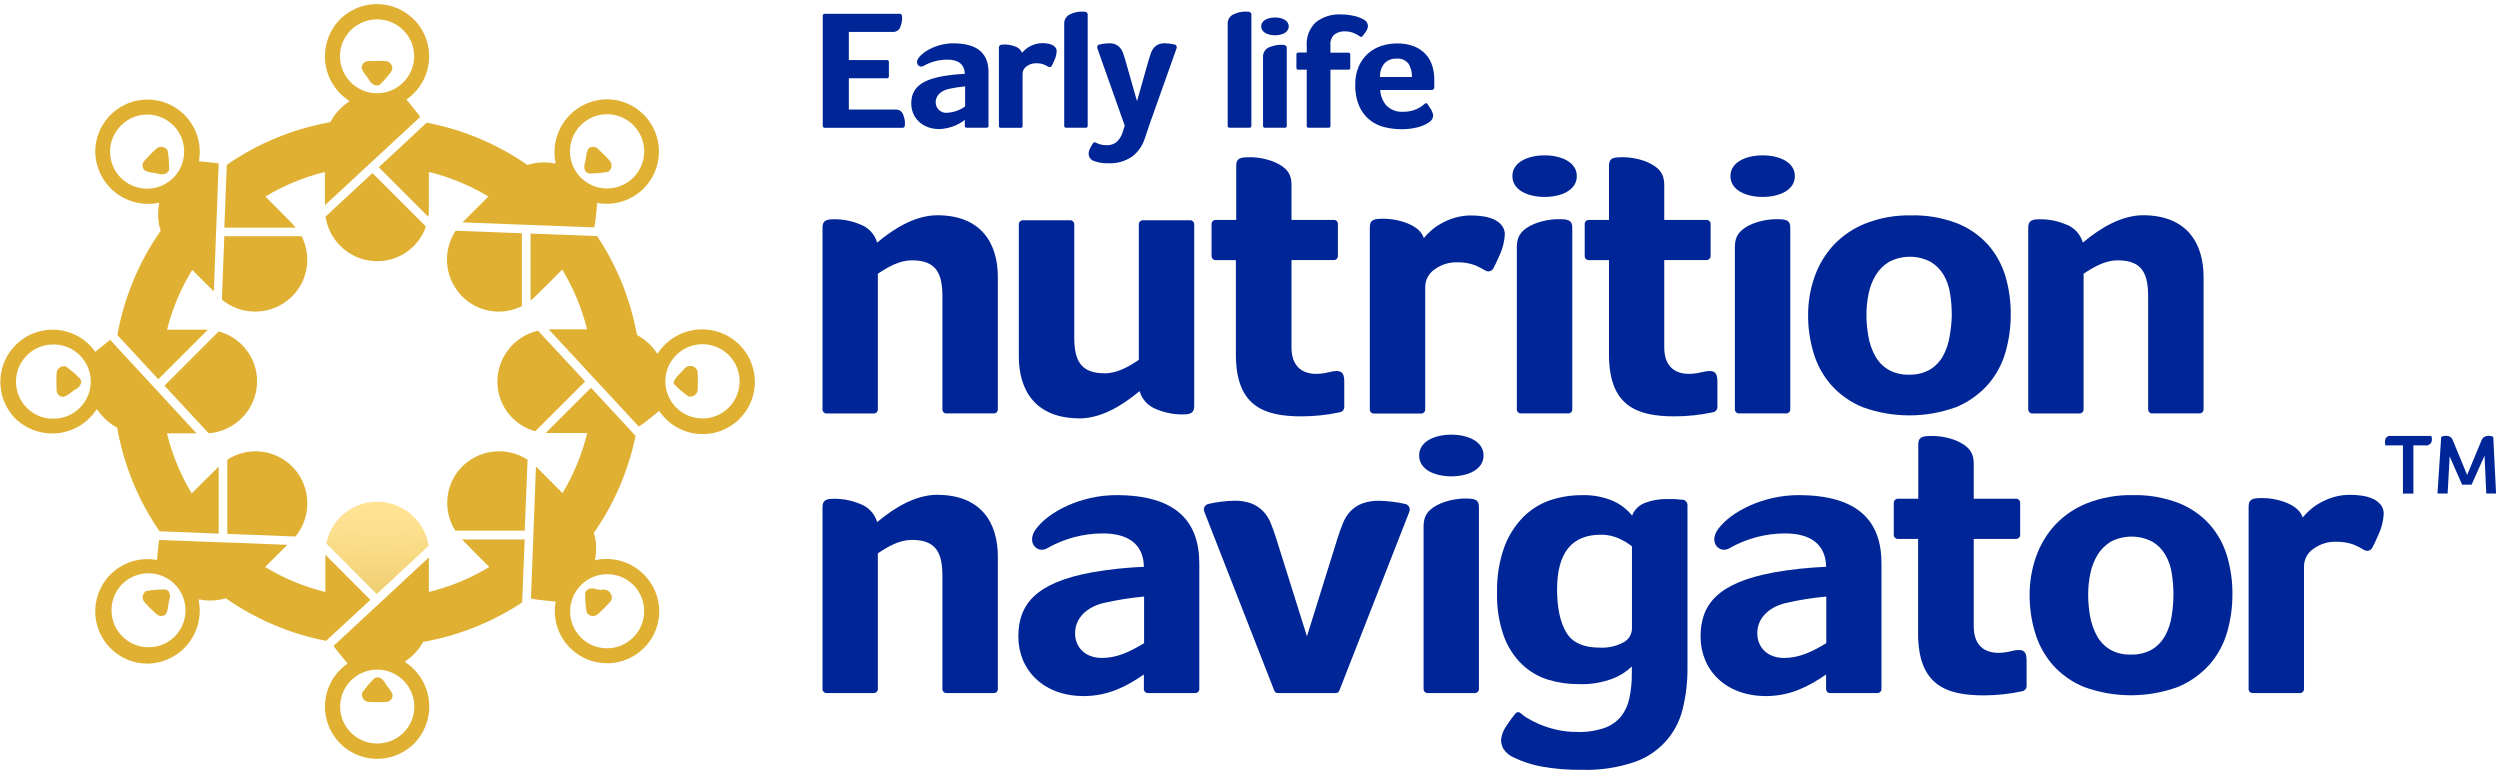<?xml version="1.0" encoding="UTF-8" standalone="no"?>
<svg width="579px" height="179px" viewBox="0 0 579 179" version="1.1" xmlns="http://www.w3.org/2000/svg" xmlns:xlink="http://www.w3.org/1999/xlink">
    <!-- Generator: Sketch 3.7.1 (28215) - http://www.bohemiancoding.com/sketch -->
    <title>elnn-logo</title>
    <desc>Created with Sketch.</desc>
    <defs>
        <radialGradient cx="50.591%" cy="-128.955%" fx="50.591%" fy="-128.955%" r="365.274%" id="radialGradient-1">
            <stop stop-color="#FFE495" offset="36%"></stop>
            <stop stop-color="#FDE190" offset="44%"></stop>
            <stop stop-color="#F7D881" offset="54%"></stop>
            <stop stop-color="#ECC969" offset="66%"></stop>
            <stop stop-color="#E6C05A" offset="71%"></stop>
            <stop stop-color="#DFB031" offset="90%"></stop>
        </radialGradient>
        <radialGradient cx="22505%" cy="29399%" fx="22505%" fy="29399%" r="8657%" id="radialGradient-2">
            <stop stop-color="#FFE495" offset="36%"></stop>
            <stop stop-color="#FDE190" offset="44%"></stop>
            <stop stop-color="#F7D881" offset="54%"></stop>
            <stop stop-color="#ECC969" offset="66%"></stop>
            <stop stop-color="#E6C05A" offset="71%"></stop>
            <stop stop-color="#DFB031" offset="90%"></stop>
        </radialGradient>
        <radialGradient cx="22505%" cy="29399%" fx="22505%" fy="29399%" r="8658%" id="radialGradient-3">
            <stop stop-color="#FFE495" offset="36%"></stop>
            <stop stop-color="#FDE190" offset="44%"></stop>
            <stop stop-color="#F7D881" offset="54%"></stop>
            <stop stop-color="#ECC969" offset="66%"></stop>
            <stop stop-color="#E6C05A" offset="71%"></stop>
            <stop stop-color="#DFB031" offset="90%"></stop>
        </radialGradient>
        <radialGradient cx="22505%" cy="29398%" fx="22505%" fy="29398%" r="8657%" id="radialGradient-4">
            <stop stop-color="#FFE495" offset="36%"></stop>
            <stop stop-color="#FDE190" offset="44%"></stop>
            <stop stop-color="#F7D881" offset="54%"></stop>
            <stop stop-color="#ECC969" offset="66%"></stop>
            <stop stop-color="#E6C05A" offset="71%"></stop>
            <stop stop-color="#DFB031" offset="90%"></stop>
        </radialGradient>
        <radialGradient cx="22506%" cy="29398%" fx="22506%" fy="29398%" r="8658%" id="radialGradient-5">
            <stop stop-color="#FFE495" offset="36%"></stop>
            <stop stop-color="#FDE190" offset="44%"></stop>
            <stop stop-color="#F7D881" offset="54%"></stop>
            <stop stop-color="#ECC969" offset="66%"></stop>
            <stop stop-color="#E6C05A" offset="71%"></stop>
            <stop stop-color="#DFB031" offset="90%"></stop>
        </radialGradient>
        <radialGradient cx="22505%" cy="29400%" fx="22505%" fy="29400%" r="8656%" id="radialGradient-6">
            <stop stop-color="#FFE495" offset="36%"></stop>
            <stop stop-color="#FDE190" offset="44%"></stop>
            <stop stop-color="#F7D881" offset="54%"></stop>
            <stop stop-color="#ECC969" offset="66%"></stop>
            <stop stop-color="#E6C05A" offset="71%"></stop>
            <stop stop-color="#DFB031" offset="90%"></stop>
        </radialGradient>
        <radialGradient cx="22506%" cy="29399%" fx="22506%" fy="29399%" r="8657%" id="radialGradient-7">
            <stop stop-color="#FFE495" offset="36%"></stop>
            <stop stop-color="#FDE190" offset="44%"></stop>
            <stop stop-color="#F7D881" offset="54%"></stop>
            <stop stop-color="#ECC969" offset="66%"></stop>
            <stop stop-color="#E6C05A" offset="71%"></stop>
            <stop stop-color="#DFB031" offset="90%"></stop>
        </radialGradient>
        <radialGradient cx="22505%" cy="29397%" fx="22505%" fy="29397%" r="8659%" id="radialGradient-8">
            <stop stop-color="#FFE495" offset="36%"></stop>
            <stop stop-color="#FDE190" offset="44%"></stop>
            <stop stop-color="#F7D881" offset="54%"></stop>
            <stop stop-color="#ECC969" offset="66%"></stop>
            <stop stop-color="#E6C05A" offset="71%"></stop>
            <stop stop-color="#DFB031" offset="90%"></stop>
        </radialGradient>
    </defs>
    <g id="Page-1" stroke="none" stroke-width="1" fill="none" fill-rule="evenodd">
        <g id="elnn-logo">
            <path d="M99.28,126.42 C98.306,120.23 92.773,115.803 86.52,116.21 C81.103,116.59 76.617,120.56 75.58,125.89 L87.25,137.59 L99.28,126.42 Z" id="Shape" fill="url(#radialGradient-1)"></path>
            <path d="M107.64,69.21 C111.296,72.413 116.53,73.077 120.87,70.89 L120.87,54.03 L105.52,53.44 C102.189,58.489 103.094,65.22 107.64,69.21 L107.64,69.21 Z" id="Shape" fill="url(#radialGradient-2)"></path>
            <path d="M88.17,60.47 C92.951,60.15 97.075,56.999 98.64,52.47 L86.26,40.09 L75.39,50.16 C76.318,56.398 81.876,60.882 88.17,60.47 L88.17,60.47 Z" id="Shape" fill="url(#radialGradient-2)"></path>
            <path d="M80.91,23.37 C80.851,23.459 80.78,23.539 80.7,23.61 C78.93,24.788 77.491,26.399 76.52,28.29 C67.901,29.82 59.715,33.194 52.52,38.18 L51.96,52.73 L68.5,52.73 C68.253,52.413 67.989,52.109 67.71,51.82 C65.65,49.7 63.56,47.6 61.46,45.52 C65.744,42.938 70.393,41.017 75.25,39.82 L75.25,47.53 L97.32,27.08 C97.17,26.85 97.02,26.62 96.84,26.4 C95.94,25.24 94.99,24.11 94.12,23.04 C97.912,20.447 99.909,15.93 99.274,11.38 C98.639,6.83 95.483,3.032 91.126,1.576 C86.769,0.12 81.963,1.256 78.72,4.51 C76.155,7.15 74.913,10.804 75.337,14.46 C75.762,18.116 77.808,21.388 80.91,23.37 L80.91,23.37 Z M87.38,4.49 C92.08,4.501 95.893,8.3 95.92,13 C95.92,17.747 92.072,21.595 87.325,21.595 C82.578,21.595 78.73,17.747 78.73,13 C78.743,10.724 79.662,8.548 81.283,6.951 C82.904,5.354 85.095,4.469 87.37,4.49 L87.38,4.49 Z" id="Shape" fill="url(#radialGradient-2)"></path>
            <path d="M88,19.59 C89.059,18.564 90.014,17.435 90.85,16.22 C90.876,16.132 90.876,16.038 90.85,15.95 C90.886,15.489 90.73,15.034 90.42,14.692 C90.11,14.349 89.672,14.15 89.21,14.14 C87.92,14.08 86.62,14.09 85.33,14.14 C84.551,14.141 83.888,14.71 83.77,15.48 C83.6,16.28 85.24,18.01 85.41,18.39 C85.94,19.47 87.17,20.23 88,19.59 L88,19.59 Z" id="Shape" fill="url(#radialGradient-3)"></path>
            <path d="M115.22,89.17 C115.56,94.235 119.066,98.531 123.96,99.88 L135.52,88.34 L124.59,76.59 C118.808,77.924 114.843,83.248 115.22,89.17 L115.22,89.17 Z" id="Shape" fill="url(#radialGradient-2)"></path>
            <path d="M136.45,40.16 C137.925,40.183 139.399,40.059 140.85,39.79 C140.935,39.756 141.009,39.696 141.06,39.62 C141.408,39.32 141.618,38.89 141.641,38.431 C141.663,37.972 141.497,37.523 141.18,37.19 C140.31,36.19 139.39,35.32 138.44,34.45 C137.895,33.929 137.057,33.866 136.44,34.3 C135.76,34.75 135.69,37.13 135.54,37.52 C135.05,38.65 135.38,40.06 136.45,40.16 L136.45,40.16 Z" id="Shape" fill="url(#radialGradient-4)"></path>
            <path d="M171.18,79.78 C168.55,77.204 164.9,75.948 161.242,76.359 C157.583,76.77 154.303,78.805 152.31,81.9 C152.221,81.84 152.141,81.77 152.07,81.69 C150.917,79.967 149.353,78.558 147.52,77.59 C146.045,69.402 142.904,61.604 138.29,54.68 L122.88,54.09 L122.88,69.59 C123.229,69.322 123.562,69.035 123.88,68.73 C126.01,66.66 128.12,64.55 130.21,62.44 C132.817,66.733 134.759,71.396 135.97,76.27 L127.08,76.27 L147.93,98.78 C148.407,98.508 148.864,98.204 149.3,97.87 C150.47,96.97 151.59,96.02 152.66,95.15 C155.226,99 159.762,101.049 164.347,100.431 C168.932,99.812 172.763,96.633 174.216,92.24 C175.669,87.848 174.491,83.011 171.18,79.78 L171.18,79.78 Z M162.69,96.91 C157.943,96.91 154.095,93.062 154.095,88.315 C154.095,83.568 157.943,79.72 162.69,79.72 C167.44,79.72 171.29,83.57 171.29,88.32 C171.29,93.07 167.44,96.92 162.69,96.92 L162.69,96.91 Z" id="Shape" fill="url(#radialGradient-2)"></path>
            <path d="M67.05,107.46 C63.009,103.954 57.136,103.546 52.65,106.46 L52.65,123.65 L68.41,124.25 C68.54,124.1 68.68,123.96 68.79,123.8 C72.554,118.731 71.797,111.622 67.05,107.46 L67.05,107.46 Z" id="Shape" fill="url(#radialGradient-2)"></path>
            <path d="M122.19,106.48 C117.165,103.206 110.5,104.103 106.52,108.59 C103.036,112.598 102.601,118.419 105.45,122.9 L121.52,122.9 L122.19,106.48 Z" id="Shape" fill="url(#radialGradient-2)"></path>
            <path d="M87.73,38.74 L99.2,50.21 C99.275,49.703 99.319,49.192 99.33,48.68 L99.33,39.82 C104.186,41.013 108.835,42.931 113.12,45.51 L107.29,51.33 L107.12,51.5 L137.6,52.67 C137.717,52.219 137.807,51.762 137.87,51.3 C138.06,49.84 138.18,48.37 138.32,47 C142.827,47.83 147.416,46.042 150.174,42.382 C152.932,38.722 153.386,33.818 151.346,29.714 C149.306,25.61 145.123,23.011 140.54,23 C136.86,23.04 133.393,24.732 131.097,27.609 C128.802,30.486 127.922,34.243 128.7,37.84 C128.594,37.854 128.486,37.854 128.38,37.84 C126.309,37.435 124.169,37.562 122.16,38.21 C115.154,33.341 107.202,30.002 98.82,28.41 L87.73,38.74 Z M134.52,28.98 C136.69,26.808 139.855,25.959 142.821,26.752 C145.787,27.546 148.105,29.861 148.901,32.827 C149.697,35.793 148.85,38.958 146.68,41.13 C144.51,43.302 141.345,44.151 138.379,43.358 C135.413,42.564 133.095,40.249 132.299,37.283 C131.503,34.317 132.35,31.152 134.52,28.98 L134.52,28.98 Z" id="Shape" fill="url(#radialGradient-2)"></path>
            <path d="M36.85,46.95 C36.864,47.056 36.864,47.164 36.85,47.27 C36.449,49.328 36.572,51.453 37.21,53.45 C32.155,60.674 28.733,68.911 27.18,77.59 L36.67,87.83 L48.15,76.35 L47.69,76.35 L38.69,76.35 C39.921,71.465 41.887,66.795 44.52,62.5 L49.52,67.5 L50.65,37.85 L50.36,37.8 C48.9,37.61 47.43,37.49 46.06,37.35 C46.89,32.843 45.102,28.254 41.442,25.496 C37.782,22.738 32.878,22.284 28.774,24.324 C24.67,26.364 22.071,30.547 22.06,35.13 C22.109,38.796 23.797,42.247 26.661,44.536 C29.525,46.825 33.264,47.71 36.85,46.95 L36.85,46.95 Z M28.07,29.02 C31.408,25.707 36.792,25.707 40.13,29.02 C42.302,31.19 43.151,34.355 42.358,37.321 C41.564,40.287 39.249,42.605 36.283,43.401 C33.317,44.197 30.152,43.35 27.98,41.18 C26.37,39.561 25.474,37.365 25.49,35.081 C25.507,32.798 26.436,30.615 28.07,29.02 L28.07,29.02 Z" id="Shape" fill="url(#radialGradient-2)"></path>
            <path d="M137.84,129.73 C137.827,129.624 137.827,129.516 137.84,129.41 C138.228,127.415 138.125,125.356 137.54,123.41 C142.248,116.655 145.535,109.014 147.2,100.95 L136.88,89.81 L126.37,100.29 L127,100.29 L136,100.29 C134.81,105.19 132.881,109.88 130.28,114.2 L124.34,108.25 L124.13,108.04 L122.97,138.59 C123.438,138.71 123.912,138.804 124.39,138.87 C125.85,139.06 127.32,139.18 128.69,139.32 C127.86,143.828 129.649,148.418 133.311,151.176 C136.972,153.934 141.878,154.386 145.982,152.343 C150.086,150.3 152.683,146.114 152.69,141.53 C152.639,137.855 150.94,134.397 148.062,132.11 C145.184,129.823 141.432,128.949 137.84,129.73 L137.84,129.73 Z M146.62,147.66 C143.282,150.973 137.898,150.973 134.56,147.66 C131.202,144.305 131.2,138.863 134.555,135.505 C137.91,132.147 143.352,132.145 146.71,135.5 C148.317,137.119 149.211,139.313 149.195,141.594 C149.178,143.875 148.251,146.055 146.62,147.65 L146.62,147.66 Z" id="Shape" fill="url(#radialGradient-2)"></path>
            <path d="M85.78,138.93 L75.35,128.49 L75.35,137.1 C70.433,135.894 65.729,133.945 61.4,131.32 L66.55,126.18 L36.86,125.05 C36.86,125.16 36.86,125.27 36.8,125.39 C36.61,126.85 36.49,128.32 36.35,129.69 C31.842,128.86 27.252,130.649 24.494,134.311 C21.736,137.972 21.284,142.878 23.327,146.982 C25.37,151.086 29.556,153.683 34.14,153.69 C37.819,153.646 41.284,151.953 43.578,149.077 C45.873,146.201 46.754,142.447 45.98,138.85 C46.086,138.838 46.194,138.838 46.3,138.85 C48.294,139.242 50.353,139.143 52.3,138.56 C59.265,143.434 67.176,146.793 75.52,148.42 L85.78,138.93 Z M40.16,147.7 C36.768,150.751 31.583,150.618 28.352,147.397 C25.12,144.177 24.97,138.992 28.01,135.59 C30.136,133.247 33.379,132.263 36.449,133.028 C39.519,133.793 41.92,136.184 42.697,139.251 C43.475,142.318 42.504,145.564 40.17,147.7 L40.16,147.7 Z" id="Shape" fill="url(#radialGradient-2)"></path>
            <path d="M22.62,94.98 C23.77,96.684 25.322,98.079 27.14,99.04 C28.645,107.653 31.991,115.839 36.95,123.04 L50.65,123.59 L50.65,108.08 C48.543,110.127 46.46,112.193 44.4,114.28 C41.795,109.957 39.863,105.264 38.67,100.36 L45.52,100.36 L25.52,78.72 L25.44,78.77 C24.27,79.67 23.15,80.62 22.08,81.49 C19.459,77.767 14.97,75.83 10.464,76.478 C5.957,77.126 2.196,80.249 0.73,84.56 C-0.736,88.871 0.342,93.639 3.52,96.9 C6.152,99.472 9.8,100.726 13.458,100.315 C17.115,99.904 20.394,97.872 22.39,94.78 C22.474,94.837 22.552,94.904 22.62,94.98 L22.62,94.98 Z M12.01,96.98 C7.377,96.822 3.703,93.021 3.703,88.385 C3.703,83.749 7.377,79.948 12.01,79.79 C15.174,79.637 18.166,81.238 19.793,83.956 C21.421,86.674 21.421,90.066 19.793,92.784 C18.166,95.502 15.174,97.103 12.01,96.95 L12.01,96.98 Z" id="Shape" fill="url(#radialGradient-2)"></path>
            <path d="M38.23,136.52 C36.755,136.497 35.281,136.621 33.83,136.89 C33.745,136.925 33.672,136.984 33.62,137.06 C33.272,137.36 33.062,137.79 33.039,138.249 C33.017,138.708 33.183,139.157 33.5,139.49 C34.37,140.49 35.29,141.36 36.24,142.23 C36.785,142.751 37.623,142.814 38.24,142.38 C38.92,141.93 38.99,139.55 39.14,139.16 C39.64,138.03 39.31,136.59 38.23,136.52 L38.23,136.52 Z" id="Shape" fill="url(#radialGradient-5)"></path>
            <path d="M86.69,157.13 C85.631,158.156 84.676,159.285 83.84,160.5 C83.814,160.588 83.814,160.682 83.84,160.77 C83.804,161.231 83.96,161.686 84.27,162.028 C84.58,162.371 85.018,162.57 85.48,162.58 C86.77,162.64 88.07,162.63 89.36,162.58 C90.139,162.579 90.802,162.01 90.92,161.24 C91.09,160.45 89.45,158.71 89.28,158.33 C88.75,157.21 87.52,156.45 86.69,157.13 L86.69,157.13 Z" id="Shape" fill="url(#radialGradient-6)"></path>
            <path d="M139.46,136.59 C139.027,136.658 138.583,136.617 138.17,136.47 C137.04,136.03 135.63,136.36 135.52,137.47 C135.499,138.945 135.623,140.419 135.89,141.87 C135.925,141.955 135.984,142.028 136.06,142.08 C136.36,142.431 136.792,142.643 137.254,142.666 C137.716,142.689 138.167,142.52 138.5,142.2 C139.5,141.33 140.37,140.41 141.24,139.46 C141.788,138.907 141.852,138.037 141.39,137.41 C140.991,136.749 140.213,136.418 139.46,136.59 L139.46,136.59 Z" id="Shape" fill="url(#radialGradient-7)"></path>
            <path d="M160.24,84.8 C159.496,84.636 158.729,84.961 158.33,85.61 C158.08,85.95 155.46,88.16 156.14,89 C157.166,90.06 158.295,91.014 159.51,91.85 C159.598,91.876 159.692,91.876 159.78,91.85 C160.241,91.886 160.696,91.73 161.038,91.42 C161.381,91.11 161.58,90.672 161.59,90.21 C161.65,88.92 161.64,87.62 161.59,86.33 C161.574,85.559 161.003,84.912 160.24,84.8 L160.24,84.8 Z" id="Shape" fill="url(#radialGradient-2)"></path>
            <path d="M36.52,40.19 C37.65,40.63 39.06,40.3 39.17,39.19 C39.192,37.715 39.068,36.241 38.8,34.79 C38.764,34.708 38.705,34.639 38.63,34.59 C38.33,34.239 37.898,34.027 37.436,34.004 C36.974,33.981 36.523,34.15 36.19,34.47 C35.19,35.34 34.32,36.26 33.45,37.22 C32.929,37.765 32.866,38.603 33.3,39.22 C33.74,39.98 36.13,40.04 36.52,40.19 L36.52,40.19 Z" id="Shape" fill="url(#radialGradient-2)"></path>
            <path d="M51.39,69.36 C51.55,69.5 51.71,69.65 51.88,69.78 C56.951,73.542 64.061,72.781 68.22,68.03 C71.443,64.344 72.089,59.064 69.85,54.71 L51.95,54.71 L51.39,69.36 Z" id="Shape" fill="url(#radialGradient-2)"></path>
            <path d="M93.78,153.31 C93.84,153.221 93.91,153.141 93.99,153.07 C95.656,151.945 97.028,150.436 97.99,148.67 C106.183,147.223 113.991,144.109 120.93,139.52 L121.52,124.94 L107,124.94 C109.087,127.087 111.193,129.21 113.32,131.31 C108.976,133.942 104.254,135.895 99.32,137.1 L99.32,129.1 L77.26,149.59 C77.43,149.84 77.6,150.08 77.78,150.32 C78.68,151.48 79.63,152.61 80.5,153.68 C76.725,156.279 74.742,160.789 75.379,165.329 C76.017,169.868 79.164,173.657 83.51,175.117 C87.855,176.576 92.652,175.454 95.9,172.22 C98.487,169.587 99.751,165.929 99.34,162.261 C98.928,158.592 96.886,155.304 93.78,153.31 L93.78,153.31 Z M87.31,172.19 C82.61,172.179 78.797,168.38 78.77,163.68 C78.77,158.933 82.618,155.085 87.365,155.085 C92.112,155.085 95.96,158.933 95.96,163.68 C95.947,165.957 95.027,168.135 93.403,169.732 C91.78,171.33 89.587,172.214 87.31,172.19 L87.31,172.19 Z" id="Shape" fill="url(#radialGradient-2)"></path>
            <path d="M15.18,84.83 C15.092,84.804 14.998,84.804 14.91,84.83 C14.451,84.794 13.997,84.948 13.655,85.257 C13.313,85.565 13.112,86 13.1,86.46 C13.04,87.75 13.05,89.05 13.1,90.34 C13.101,91.119 13.67,91.782 14.44,91.9 C15.23,92.07 16.97,90.43 17.35,90.26 C18.46,89.77 19.22,88.54 18.54,87.71 C17.518,86.641 16.393,85.676 15.18,84.83 L15.18,84.83 Z" id="Shape" fill="url(#radialGradient-2)"></path>
            <path d="M59.52,87.51 C59.159,82.398 55.592,78.08 50.64,76.76 L38.08,89.32 L48.3,100.32 C48.601,100.314 48.902,100.291 49.2,100.25 C55.426,99.327 59.91,93.792 59.52,87.51 L59.52,87.51 Z" id="Shape" fill="url(#radialGradient-8)"></path>
            <path d="M249.93,96.91 C254.81,96.91 259.61,94.19 263.93,90.58 C264.499,92.557 265.989,94.137 267.93,94.82 C270.121,95.729 272.494,96.113 274.86,95.94 C276.31,95.76 276.58,95.09 276.58,93.88 L276.58,51.93 C276.58,51.426 276.174,51.015 275.67,51.01 L264.67,51.01 C264.162,51.01 263.75,51.422 263.75,51.93 L263.75,83.35 C261.38,84.94 258.75,86.46 255.85,86.46 C249.99,86.46 248.8,83.14 248.8,78 L248.8,51.93 C248.8,51.422 248.388,51.01 247.88,51.01 L236.88,51.01 C236.372,51.01 235.96,51.422 235.96,51.93 L235.96,82.59 C235.96,90.42 239.84,96.89 250.02,96.89 L250.02,96.89 L249.93,96.91 Z" id="Shape" fill="#002596"></path>
            <path d="M307.84,86.19 C302.66,87.47 299.11,85.71 299.11,80.48 L299.11,60.23 L308.94,60.23 C309.448,60.23 309.86,59.818 309.86,59.31 L309.86,51.85 C309.86,51.606 309.763,51.372 309.591,51.199 C309.418,51.027 309.184,50.93 308.94,50.93 L299.11,50.93 L299.11,42.77 C299.11,40.35 298.11,38.77 295.03,37.47 C292.805,36.602 290.409,36.26 288.03,36.47 C286.57,36.65 286.31,37.31 286.31,38.54 L286.31,50.94 L281.52,50.94 C281.276,50.94 281.042,51.037 280.869,51.209 C280.697,51.382 280.6,51.616 280.6,51.86 L280.6,59.32 C280.6,59.828 281.012,60.24 281.52,60.24 L286.23,60.24 L286.23,82.09 C286.23,94 292.6,96.43 301.44,96.43 C304.408,96.423 307.367,96.108 310.27,95.49 C310.932,95.397 311.401,94.795 311.33,94.13 L311.33,88.31 C311.33,86.17 310.57,85.5 307.8,86.19" id="Shape" fill="#002596"></path>
            <path d="M347.77,52.15 C347.26,51.544 346.612,51.071 345.88,50.77 C345.062,50.425 344.201,50.193 343.32,50.08 C342.455,49.963 341.583,49.903 340.71,49.9 C339.41,49.889 338.115,50.075 336.87,50.45 C335.744,50.79 334.661,51.256 333.64,51.84 C332.734,52.356 331.891,52.977 331.13,53.69 C330.643,54.148 330.186,54.635 329.76,55.15 C329.28,53.72 328.14,52.63 325.97,51.72 C323.745,50.852 321.349,50.51 318.97,50.72 C317.51,50.9 317.25,51.56 317.25,52.79 L317.25,94.86 C317.25,95.104 317.347,95.338 317.519,95.511 C317.692,95.683 317.926,95.78 318.17,95.78 L329.17,95.78 C329.674,95.775 330.08,95.364 330.08,94.86 L330.08,66.41 L330.08,66.41 C330.097,64.805 330.9,63.31 332.23,62.41 C333.768,61.27 335.647,60.684 337.56,60.75 C338.957,60.727 340.347,60.961 341.66,61.44 C342.457,61.785 343.229,62.186 343.97,62.64 C344.183,62.783 344.434,62.859 344.69,62.86 C345.164,62.862 345.603,62.611 345.84,62.2 C346.077,61.789 346.84,60.2 347.39,58.91 C348.046,57.456 348.429,55.893 348.52,54.3 C348.53,53.518 348.264,52.757 347.77,52.15 L347.77,52.15 Z" id="Shape" fill="#002596"></path>
            <path d="M365.19,40.79 C365.19,44.07 361.55,45.61 357.73,45.61 C353.91,45.61 350.27,44.06 350.27,40.79 C350.27,37.52 353.91,35.98 357.73,35.98 C361.55,35.98 365.19,37.52 365.19,40.79" id="Shape" fill="#002596"></path>
            <path d="M355.38,51.83 C352.38,53.1 351.3,54.71 351.3,57.13 L351.3,94.83 C351.3,95.338 351.712,95.75 352.22,95.75 L363.22,95.75 C363.728,95.75 364.14,95.338 364.14,94.83 L364.14,52.89 C364.14,51.67 363.87,51 362.42,50.82 C360.041,50.61 357.645,50.952 355.42,51.82" id="Shape" fill="#002596"></path>
            <path d="M394.16,86.19 C388.98,87.47 385.44,85.71 385.44,80.48 L385.44,60.23 L395.26,60.23 C395.768,60.23 396.18,59.818 396.18,59.31 L396.18,51.85 C396.18,51.342 395.768,50.93 395.26,50.93 L385.44,50.93 L385.44,42.77 C385.44,40.35 384.39,38.77 381.36,37.47 C379.135,36.601 376.739,36.259 374.36,36.47 C372.9,36.65 372.64,37.31 372.64,38.54 L372.64,50.94 L367.94,50.94 C367.432,50.94 367.02,51.352 367.02,51.86 L367.02,59.32 C367.02,59.828 367.432,60.24 367.94,60.24 L372.64,60.24 L372.64,82.09 C372.64,94 379.01,96.43 387.86,96.43 C390.828,96.423 393.787,96.108 396.69,95.49 C397.352,95.397 397.821,94.795 397.75,94.13 L397.75,88.31 C397.75,86.17 396.99,85.5 394.22,86.19" id="Shape" fill="#002596"></path>
            <path d="M415.69,40.79 C415.69,44.07 412.05,45.61 408.23,45.61 C404.41,45.61 400.77,44.06 400.77,40.79 C400.77,37.52 404.42,35.98 408.23,35.98 C412.04,35.98 415.69,37.52 415.69,40.79" id="Shape" fill="#002596"></path>
            <path d="M405.88,51.83 C402.88,53.1 401.8,54.71 401.8,57.13 L401.8,94.83 C401.8,95.338 402.212,95.75 402.72,95.75 L413.72,95.75 C414.224,95.745 414.63,95.334 414.63,94.83 L414.63,52.89 C414.63,51.67 414.37,51 412.91,50.82 C410.531,50.61 408.135,50.952 405.91,51.82" id="Shape" fill="#002596"></path>
            <path d="M465.69,72.78 C465.702,75.777 465.284,78.761 464.45,81.64 C463.654,84.404 462.258,86.958 460.36,89.12 C458.337,91.369 455.836,93.136 453.04,94.29 C446.039,96.843 438.361,96.843 431.36,94.29 C428.6,93.166 426.131,91.429 424.14,89.21 C422.265,87.071 420.87,84.554 420.05,81.83 C419.179,78.972 418.744,75.998 418.76,73.01 C418.742,69.98 419.246,66.969 420.25,64.11 C421.209,61.374 422.716,58.863 424.68,56.73 C426.761,54.54 429.297,52.833 432.11,51.73 C435.446,50.435 439.003,49.807 442.58,49.88 C446.237,49.788 449.876,50.416 453.29,51.73 C456.038,52.819 458.495,54.531 460.47,56.73 C462.311,58.845 463.675,61.331 464.47,64.02 C465.301,66.865 465.712,69.816 465.69,72.78 L465.69,72.78 Z M452.03,72.87 C452.029,71.215 451.895,69.563 451.63,67.93 C451.403,66.419 450.894,64.964 450.13,63.64 C449.393,62.407 448.363,61.377 447.13,60.64 C444.115,59.071 440.525,59.071 437.51,60.64 C436.246,61.406 435.186,62.466 434.42,63.73 C433.627,65.054 433.069,66.506 432.77,68.02 C432.437,69.629 432.27,71.267 432.27,72.91 C432.269,74.587 432.419,76.26 432.72,77.91 C432.984,79.478 433.504,80.991 434.26,82.39 C434.968,83.692 436.001,84.788 437.26,85.57 C438.729,86.415 440.406,86.831 442.1,86.77 C443.823,86.837 445.531,86.422 447.03,85.57 C448.289,84.788 449.322,83.692 450.03,82.39 C450.785,80.995 451.293,79.479 451.53,77.91 C451.831,76.246 452.002,74.561 452.04,72.87 L452.03,72.87 Z" id="Shape" fill="#002596"></path>
            <path d="M496.39,49.85 C491.51,49.85 486.71,52.57 482.39,56.18 C481.819,54.204 480.33,52.625 478.39,51.94 C476.199,51.03 473.826,50.646 471.46,50.82 C470,51 469.74,51.67 469.74,52.89 L469.74,94.84 C469.74,95.344 470.146,95.755 470.65,95.76 L481.65,95.76 C482.154,95.755 482.56,95.344 482.56,94.84 L482.56,63.4 C484.94,61.81 487.56,60.29 490.46,60.29 C496.32,60.29 497.51,63.61 497.51,68.75 L497.51,94.83 C497.51,95.338 497.922,95.75 498.43,95.75 L509.43,95.75 C509.938,95.75 510.35,95.338 510.35,94.83 L510.35,64.15 C510.35,56.32 506.47,49.85 496.29,49.85 L496.29,49.85 L496.39,49.85 Z" id="Shape" fill="#002596"></path>
            <path d="M217.14,49.85 C212.26,49.85 207.46,52.57 203.14,56.18 C202.571,54.203 201.081,52.623 199.14,51.94 C196.949,51.03 194.576,50.646 192.21,50.82 C190.75,51 190.49,51.67 190.49,52.89 L190.49,94.84 C190.49,95.344 190.896,95.755 191.4,95.76 L202.4,95.76 C202.904,95.755 203.31,95.344 203.31,94.84 L203.31,63.4 C205.68,61.81 208.31,60.29 211.21,60.29 C217.07,60.29 218.26,63.61 218.26,68.75 L218.26,94.83 C218.26,95.338 218.672,95.75 219.18,95.75 L230.18,95.75 C230.688,95.75 231.1,95.338 231.1,94.83 L231.1,64.15 C231.1,56.32 227.22,49.85 217.04,49.85 L217.04,49.85 L217.14,49.85 Z" id="Shape" fill="#002596"></path>
            <path d="M217.14,114.59 C212.26,114.59 207.46,117.31 203.14,120.92 C202.571,118.943 201.081,117.363 199.14,116.68 C196.949,115.771 194.576,115.387 192.21,115.56 C190.75,115.74 190.49,116.41 190.49,117.62 L190.49,159.59 C190.49,160.094 190.896,160.505 191.4,160.51 L202.4,160.51 C202.904,160.505 203.31,160.094 203.31,159.59 L203.31,128.15 C205.68,126.56 208.31,125.04 211.21,125.04 C217.07,125.04 218.26,128.36 218.26,133.5 L218.26,159.59 C218.26,159.834 218.357,160.068 218.529,160.241 C218.702,160.413 218.936,160.51 219.18,160.51 L230.18,160.51 C230.424,160.51 230.658,160.413 230.831,160.241 C231.003,160.068 231.1,159.834 231.1,159.59 L231.1,128.9 C231.1,121.07 227.22,114.6 217.04,114.6 L217.04,114.6 L217.14,114.59 Z" id="Shape" fill="#002596"></path>
            <path d="M416.52,114.67 C408.45,114.67 400.85,118.46 397.88,122.59 C395.66,125.67 398.23,128.18 400.39,127.05 C404.342,124.763 408.824,123.552 413.39,123.54 C419.19,123.54 422.83,125.94 422.93,131.27 C418.906,131.433 414.898,131.861 410.93,132.55 C397.84,134.95 393.85,139.97 393.85,147.43 C393.85,155.07 399.56,161.21 409.01,161.21 C414.75,161.21 419.1,158.85 422.92,156.21 L422.92,159.59 C422.92,159.834 423.017,160.068 423.189,160.241 C423.362,160.413 423.596,160.51 423.84,160.51 L434.84,160.51 C435.344,160.505 435.75,160.094 435.75,159.59 L435.75,130.67 C435.83,120.85 430.52,114.67 416.52,114.67 L416.52,114.67 Z M422.97,148.96 C419.54,151.04 416.6,152.38 413.19,152.38 C409.42,152.38 406.99,150.02 406.99,146.63 C406.99,143.63 409.06,140.86 413.36,139.71 C416.524,138.975 419.735,138.457 422.97,138.16 L422.97,148.96 L422.97,148.96 Z" id="Shape" fill="#002596"></path>
            <path d="M258.52,114.67 C250.45,114.67 242.85,118.46 239.88,122.59 C237.66,125.67 240.23,128.18 242.39,127.05 C246.342,124.763 250.824,123.553 255.39,123.54 C261.2,123.54 264.82,125.94 264.93,131.27 C260.906,131.433 256.898,131.861 252.93,132.55 C239.84,134.95 235.85,139.97 235.85,147.43 C235.85,155.07 241.56,161.21 251.01,161.21 C256.75,161.21 261.1,158.85 264.92,156.21 L264.92,159.59 C264.92,159.834 265.017,160.068 265.189,160.241 C265.362,160.413 265.596,160.51 265.84,160.51 L276.84,160.51 C277.084,160.51 277.318,160.413 277.491,160.241 C277.663,160.068 277.76,159.834 277.76,159.59 L277.76,130.67 C277.8,120.85 272.52,114.67 258.52,114.67 L258.52,114.67 Z M264.97,148.96 C261.54,151.04 258.6,152.38 255.2,152.38 C251.43,152.38 248.99,150.02 248.99,146.63 C248.99,143.63 251.07,140.86 255.36,139.71 C258.524,138.975 261.735,138.457 264.97,138.16 L264.97,148.96 L264.97,148.96 Z" id="Shape" fill="#002596"></path>
            <path d="M353.44,166.14 C354.401,166.731 355.404,167.252 356.44,167.7 C357.736,168.237 359.074,168.669 360.44,168.99 C362.047,169.358 363.692,169.536 365.34,169.52 C367.476,169.59 369.607,169.271 371.63,168.58 C373.121,168.051 374.441,167.129 375.45,165.91 C376.409,164.664 377.066,163.213 377.37,161.67 C377.765,159.793 377.953,157.878 377.93,155.96 L377.93,154.35 C376.666,155.581 375.161,156.537 373.51,157.16 C371.028,158.102 368.383,158.541 365.73,158.45 C363.334,158.464 360.948,158.127 358.65,157.45 C356.373,156.769 354.287,155.563 352.56,153.93 C350.661,152.095 349.204,149.851 348.3,147.37 C347.153,144.123 346.617,140.692 346.72,137.25 C346.627,133.703 347.179,130.169 348.35,126.82 C349.291,124.204 350.777,121.818 352.71,119.82 C354.456,118.045 356.588,116.696 358.94,115.88 C361.318,115.079 363.811,114.673 366.32,114.68 C368.812,114.594 371.293,115.051 373.59,116.02 C375.303,116.788 376.813,117.945 378,119.4 C378.526,118.031 379.621,116.958 381,116.46 C382.614,115.844 384.332,115.545 386.06,115.58 L387.72,115.58 C388.29,115.58 388.84,115.68 389.32,115.72 L389.64,115.72 C390.3,115.772 390.812,116.318 390.82,116.98 L390.82,154.74 C390.846,157.972 390.463,161.194 389.68,164.33 C388.243,170.123 383.912,174.761 378.23,176.59 C374.463,177.823 370.512,178.398 366.55,178.29 C363.281,178.349 360.015,178.081 356.8,177.49 C354.693,177.085 352.647,176.413 350.71,175.49 C349.68,175.082 348.8,174.366 348.19,173.44 C347.847,172.81 347.658,172.107 347.64,171.39 C347.761,170.181 348.207,169.027 348.93,168.05 C349.72,166.81 350.98,165.24 350.98,165.24 C351.134,165.05 351.365,164.94 351.61,164.94 C351.813,164.94 352.009,165.014 352.16,165.15 C352.567,165.505 352.994,165.836 353.44,166.14 L353.44,166.14 Z M360.62,136.53 C360.62,140.697 361.313,143.983 362.7,146.39 C364.087,148.797 366.693,149.997 370.52,149.99 C372.409,150.091 374.289,149.676 375.96,148.79 C377.161,148.184 377.93,146.965 377.96,145.62 L377.96,126.53 C377.113,125.865 376.194,125.298 375.22,124.84 C373.82,124.155 372.278,123.812 370.72,123.84 C363.987,123.853 360.62,128.08 360.62,136.52 L360.62,136.53 Z" id="Shape" fill="#002596"></path>
            <path d="M343.59,105.49 C343.59,108.77 339.95,110.32 336.13,110.32 C332.31,110.32 328.67,108.77 328.67,105.49 C328.67,102.21 332.32,100.67 336.13,100.67 C339.94,100.67 343.59,102.21 343.59,105.49" id="Shape" fill="#002596"></path>
            <path d="M333.78,116.54 C330.78,117.81 329.7,119.43 329.7,121.84 L329.7,159.59 C329.7,159.834 329.797,160.068 329.969,160.241 C330.142,160.413 330.376,160.51 330.62,160.51 L341.62,160.51 C342.12,160.499 342.52,160.09 342.52,159.59 L342.52,117.59 C342.52,116.37 342.26,115.7 340.8,115.52 C338.413,115.313 336.01,115.663 333.78,116.54 L333.78,116.54 Z" id="Shape" fill="#002596"></path>
            <path d="M517.03,137.59 C517.044,140.591 516.626,143.578 515.79,146.46 C514.993,149.224 513.597,151.778 511.7,153.94 C509.672,156.188 507.168,157.954 504.37,159.11 C497.366,161.666 489.684,161.666 482.68,159.11 C479.916,157.988 477.443,156.25 475.45,154.03 C473.576,151.886 472.182,149.366 471.36,146.64 C470.485,143.782 470.047,140.809 470.06,137.82 C470.043,134.786 470.55,131.771 471.56,128.91 C472.522,126.17 474.033,123.656 476,121.52 C478.081,119.33 480.617,117.623 483.43,116.52 C486.766,115.226 490.323,114.598 493.9,114.67 C497.56,114.578 501.203,115.206 504.62,116.52 C507.368,117.609 509.825,119.321 511.8,121.52 C513.644,123.637 515.009,126.127 515.8,128.82 C516.637,131.667 517.051,134.622 517.03,137.59 L517.03,137.59 Z M503.37,137.68 C503.371,136.025 503.237,134.373 502.97,132.74 C502.748,131.229 502.243,129.773 501.48,128.45 C500.744,127.217 499.713,126.186 498.48,125.45 C495.464,123.886 491.876,123.886 488.86,125.45 C487.598,126.218 486.538,127.278 485.77,128.54 C484.978,129.865 484.42,131.316 484.12,132.83 C483.785,134.442 483.618,136.084 483.62,137.73 C483.621,139.407 483.771,141.08 484.07,142.73 C484.338,144.298 484.861,145.812 485.62,147.21 C486.325,148.517 487.359,149.616 488.62,150.4 C490.108,151.252 491.807,151.665 493.52,151.59 C495.246,151.657 496.957,151.242 498.46,150.39 C499.719,149.604 500.753,148.505 501.46,147.2 C502.215,145.805 502.719,144.289 502.95,142.72 C503.224,141.05 503.364,139.362 503.37,137.67 L503.37,137.68 Z" id="Shape" fill="#002596"></path>
            <path d="M551.34,116.86 C550.829,116.249 550.177,115.772 549.44,115.47 C548.622,115.126 547.761,114.894 546.88,114.78 C546.012,114.663 545.136,114.603 544.26,114.6 C542.96,114.589 541.665,114.774 540.42,115.15 C539.294,115.49 538.211,115.956 537.19,116.54 C536.283,117.055 535.441,117.676 534.68,118.39 C534.191,118.846 533.734,119.334 533.31,119.85 C532.83,118.42 531.69,117.33 529.51,116.41 C527.285,115.542 524.889,115.2 522.51,115.41 C521.05,115.59 520.78,116.25 520.78,117.48 L520.78,159.59 C520.78,159.834 520.877,160.068 521.049,160.241 C521.222,160.413 521.456,160.51 521.7,160.51 L532.7,160.51 C533.204,160.505 533.61,160.094 533.61,159.59 L533.61,131.13 L533.61,131.13 C533.628,129.525 534.431,128.031 535.76,127.13 C537.298,125.99 539.177,125.404 541.09,125.47 C542.487,125.447 543.877,125.681 545.19,126.16 C545.991,126.504 546.767,126.905 547.51,127.36 C547.726,127.504 547.98,127.581 548.24,127.58 C548.714,127.582 549.153,127.331 549.39,126.92 C549.627,126.509 550.39,124.92 550.94,123.63 C551.599,122.173 551.982,120.607 552.07,119.01 C552.086,118.23 551.828,117.469 551.34,116.86 L551.34,116.86 Z" id="Shape" fill="#002596"></path>
            <path d="M465.85,150.8 C460.66,152.08 457.12,150.32 457.12,145.08 L457.12,124.81 L466.95,124.81 C467.458,124.81 467.87,124.398 467.87,123.89 L467.87,116.42 C467.87,115.912 467.458,115.5 466.95,115.5 L457.12,115.5 L457.12,107.34 C457.12,104.92 456.07,103.34 453.04,102.03 C450.799,101.154 448.386,100.812 445.99,101.03 C444.53,101.21 444.27,101.88 444.27,103.1 L444.27,115.51 L439.52,115.51 C439.012,115.51 438.6,115.922 438.6,116.43 L438.6,123.9 C438.6,124.408 439.012,124.82 439.52,124.82 L444.23,124.82 L444.23,146.69 C444.23,158.61 450.6,161.05 459.46,161.05 C462.432,161.043 465.395,160.724 468.3,160.1 C468.962,160.007 469.431,159.405 469.36,158.74 L469.36,152.92 C469.36,150.78 468.6,150.11 465.82,150.8" id="Shape" fill="#002596"></path>
            <path d="M309.77,124.66 C310.183,123.367 310.61,122.18 311.05,121.1 C311.453,120.092 312.044,119.169 312.79,118.38 C313.545,117.615 314.451,117.016 315.45,116.62 C316.747,116.151 318.122,115.934 319.5,115.98 C321.52,116.026 323.531,116.277 325.5,116.73 C326.085,116.88 326.496,117.406 326.5,118.01 C326.501,118.188 326.467,118.365 326.4,118.53 L310.21,159.89 C310.111,160.256 309.779,160.51 309.4,160.51 L295.92,160.51 C295.539,160.511 295.203,160.257 295.1,159.89 L278.92,118.52 C278.85,118.355 278.813,118.179 278.81,118 C278.817,117.397 279.227,116.873 279.81,116.72 C281.779,116.267 283.79,116.016 285.81,115.97 C287.188,115.924 288.563,116.141 289.86,116.61 C290.86,117.004 291.766,117.604 292.52,118.37 C293.273,119.156 293.867,120.079 294.27,121.09 C294.717,122.163 295.143,123.35 295.55,124.65 L302.69,147.38 L309.77,124.66 Z" id="Shape" fill="#002596"></path>
            <path d="M220.75,10.03 C217.3,10.03 214.06,11.65 212.75,13.41 C211.8,14.73 212.9,15.8 213.82,15.31 C215.51,14.331 217.427,13.814 219.38,13.81 C221.86,13.81 223.38,14.81 223.45,17.11 C221.737,17.178 220.03,17.358 218.34,17.65 C212.75,18.65 211.05,20.82 211.05,24 C211.05,27.18 213.52,29.89 217.52,29.89 C219.671,29.827 221.746,29.084 223.45,27.77 L223.45,29.19 C223.45,29.405 223.625,29.58 223.84,29.58 L228.55,29.58 C228.765,29.58 228.94,29.405 228.94,29.19 L228.94,16.85 C228.99,12.66 226.72,10.03 220.75,10.03 L220.75,10.03 Z M223.52,24.66 C222.296,25.532 220.85,26.038 219.35,26.12 C218.664,26.186 217.983,25.956 217.477,25.488 C216.971,25.02 216.688,24.359 216.7,23.67 C216.7,22.39 217.59,21.21 219.42,20.67 C220.77,20.357 222.14,20.136 223.52,20.01 L223.52,24.62 L223.52,24.66 Z" id="Shape" fill="#002596"></path>
            <path d="M319.66,20.83 C319.723,22.159 320.226,23.428 321.09,24.44 C322.148,25.483 323.61,26.009 325.09,25.88 C325.717,25.889 326.342,25.815 326.95,25.66 C327.443,25.531 327.922,25.353 328.38,25.13 C328.766,24.933 329.135,24.702 329.48,24.44 C329.72,24.26 330.05,23.97 330.05,23.97 C330.114,23.923 330.191,23.899 330.27,23.9 C330.383,23.9 330.49,23.952 330.56,24.04 C330.63,24.128 331.12,24.83 331.38,25.28 C331.685,25.734 331.873,26.256 331.93,26.8 C331.868,27.47 331.473,28.063 330.88,28.38 C330.111,28.883 329.262,29.251 328.37,29.47 C327.123,29.791 325.838,29.943 324.55,29.92 C323.236,29.921 321.926,29.764 320.65,29.45 C319.403,29.15 318.237,28.584 317.23,27.79 C316.184,26.94 315.355,25.853 314.81,24.62 C314.142,23.04 313.825,21.334 313.88,19.62 C313.84,18.151 314.12,16.69 314.7,15.34 C315.201,14.191 315.949,13.167 316.89,12.34 C317.795,11.559 318.85,10.97 319.99,10.61 C321.134,10.245 322.329,10.059 323.53,10.06 C324.896,10.025 326.255,10.259 327.53,10.75 C328.554,11.153 329.473,11.782 330.22,12.59 C330.905,13.358 331.417,14.266 331.72,15.25 C332.031,16.271 332.186,17.333 332.18,18.4 L332.18,18.95 L332.18,19.62 L332.18,20.27 C332.18,20.585 331.925,20.84 331.61,20.84 L319.66,20.84 L319.66,20.83 Z M327,17.83 C327.047,16.752 326.776,15.684 326.22,14.76 C325.553,13.903 324.488,13.456 323.41,13.58 C322.36,13.524 321.34,13.934 320.62,14.7 C319.907,15.581 319.55,16.698 319.62,17.83 L327,17.83 L327,17.83 Z" id="Shape" fill="#002596"></path>
            <path d="M298.47,6.11 C298.47,7.51 296.91,8.17 295.29,8.17 C293.67,8.17 292.1,7.51 292.1,6.11 C292.1,4.71 293.66,4.05 295.29,4.05 C296.92,4.05 298.47,4.71 298.47,6.11" id="Shape" fill="#002596"></path>
            <path d="M294.28,10.83 C293.236,11.078 292.505,12.017 292.52,13.09 L292.52,29.19 C292.52,29.405 292.695,29.58 292.91,29.58 L297.62,29.58 C297.835,29.58 298.01,29.405 298.01,29.19 L298.01,11.28 C298.06,11.062 298.005,10.832 297.862,10.66 C297.719,10.487 297.504,10.391 297.28,10.4 C296.26,10.31 295.233,10.457 294.28,10.83 L294.28,10.83 Z" id="Shape" fill="#002596"></path>
            <path d="M253.64,32.97 C253.584,32.956 253.526,32.956 253.47,32.97 C253.35,32.97 253.237,33.03 253.17,33.13 C252.9,33.517 252.663,33.925 252.46,34.35 C252.262,34.727 252.149,35.144 252.13,35.57 C252.119,36.366 252.638,37.072 253.4,37.3 C254.438,37.674 255.537,37.847 256.64,37.81 C258.621,37.919 260.583,37.371 262.22,36.25 C263.59,35.191 264.605,33.74 265.13,32.09 C265.49,30.98 266.24,28.79 266.24,28.79 L272.52,11.11 C272.534,11.037 272.534,10.963 272.52,10.89 C272.53,10.646 272.38,10.423 272.15,10.34 C271.388,10.146 270.606,10.039 269.82,10.02 C269.283,10.003 268.748,10.098 268.25,10.3 C267.868,10.477 267.527,10.733 267.25,11.05 C266.958,11.393 266.731,11.786 266.58,12.21 C266.407,12.67 266.24,13.177 266.08,13.73 L263.33,23.43 L260.57,13.73 C260.41,13.18 260.25,12.67 260.08,12.21 C259.925,11.785 259.695,11.392 259.4,11.05 C259.123,10.733 258.782,10.477 258.4,10.3 C257.902,10.098 257.367,10.002 256.83,10.02 C256.044,10.039 255.262,10.146 254.5,10.34 C254.266,10.419 254.111,10.643 254.12,10.89 C254.106,10.963 254.106,11.037 254.12,11.11 L260.49,29.11 L259.99,30.67 C259.722,31.566 259.206,32.367 258.5,32.98 C257.848,33.434 257.064,33.663 256.27,33.63 C255.708,33.633 255.148,33.552 254.61,33.39 C254.27,33.25 253.64,32.97 253.64,32.97 L253.64,32.97 Z" id="Shape" fill="#002596"></path>
            <path d="M248.21,3.18 C247.171,3.437 246.448,4.38 246.47,5.45 L246.47,29.19 C246.47,29.405 246.645,29.58 246.86,29.58 L251.52,29.58 C251.735,29.58 251.91,29.405 251.91,29.19 L251.91,3.59 C251.961,3.37 251.905,3.139 251.759,2.966 C251.614,2.793 251.396,2.698 251.17,2.71 C250.15,2.62 249.123,2.767 248.17,3.14" id="Shape" fill="#002596"></path>
            <path d="M286.08,3.18 C285.037,3.433 284.309,4.377 284.33,5.45 L284.33,29.19 C284.335,29.403 284.507,29.575 284.72,29.58 L289.43,29.58 C289.645,29.58 289.82,29.405 289.82,29.19 L289.82,3.59 C289.871,3.37 289.815,3.139 289.669,2.966 C289.524,2.793 289.306,2.698 289.08,2.71 C288.06,2.619 287.033,2.767 286.08,3.14" id="Shape" fill="#002596"></path>
            <path d="M244.42,10.96 C244.202,10.7 243.924,10.498 243.61,10.37 C243.259,10.22 242.889,10.119 242.51,10.07 C242.139,10.018 241.765,9.991 241.39,9.99 C240.834,9.987 240.282,10.068 239.75,10.23 C239.269,10.374 238.806,10.572 238.37,10.82 C237.984,11.041 237.625,11.306 237.3,11.61 C237.09,11.804 236.893,12.011 236.71,12.23 C236.421,11.52 235.825,10.979 235.09,10.76 C234.137,10.386 233.11,10.239 232.09,10.33 C231.864,10.318 231.646,10.413 231.501,10.586 C231.355,10.759 231.299,10.99 231.35,11.21 L231.35,29.21 C231.35,29.425 231.525,29.6 231.74,29.6 L236.44,29.6 C236.655,29.6 236.83,29.425 236.83,29.21 L236.83,17.05 L236.83,17.05 C236.844,16.371 237.187,15.74 237.75,15.36 C238.407,14.872 239.211,14.621 240.03,14.65 C240.627,14.642 241.22,14.743 241.78,14.95 C242.125,15.095 242.46,15.266 242.78,15.46 C242.91,15.544 243.07,15.571 243.22,15.535 C243.371,15.5 243.501,15.404 243.58,15.27 C243.659,15.136 244.02,14.41 244.24,13.87 C244.524,13.239 244.687,12.561 244.72,11.87 C244.728,11.541 244.622,11.219 244.42,10.96 L244.42,10.96 Z" id="Shape" fill="#002596"></path>
            <path d="M315.82,4.52 C315.057,4.086 314.225,3.789 313.36,3.64 C312.483,3.448 311.588,3.351 310.69,3.35 C308.529,3.194 306.388,3.854 304.69,5.2 C303.248,6.612 302.498,8.586 302.64,10.6 L302.64,12.17 L300.64,12.17 C300.425,12.17 300.25,12.345 300.25,12.56 L300.25,15.75 C300.25,15.965 300.425,16.14 300.64,16.14 L302.64,16.14 L302.64,29.2 C302.64,29.415 302.815,29.59 303.03,29.59 L307.74,29.59 C307.955,29.59 308.13,29.415 308.13,29.2 L308.13,16.14 L312.33,16.14 C312.545,16.14 312.72,15.965 312.72,15.75 L312.72,12.59 C312.72,12.375 312.545,12.2 312.33,12.2 L308.13,12.2 L308.13,10.48 C308.03,9.554 308.366,8.634 309.04,7.99 C309.751,7.47 310.62,7.212 311.5,7.26 C312.203,7.254 312.9,7.39 313.55,7.66 C314.057,7.874 314.54,8.142 314.99,8.46 C315.055,8.52 315.141,8.552 315.23,8.55 C315.333,8.549 315.431,8.506 315.5,8.43 C315.797,8.079 316.074,7.712 316.33,7.33 C316.602,6.965 316.772,6.533 316.82,6.08 C316.812,5.412 316.424,4.806 315.82,4.52 L315.82,4.52 Z" id="Shape" fill="#002596"></path>
            <path d="M209.23,26.71 C209.034,25.912 208.312,25.356 207.49,25.37 L196.59,25.37 L196.59,18.13 L205.44,18.13 C205.677,18.13 205.87,17.937 205.87,17.7 L205.87,14.34 C205.87,14.226 205.825,14.117 205.744,14.036 C205.663,13.955 205.554,13.91 205.44,13.91 L196.59,13.91 L196.59,7.4 L206.84,7.4 C207.662,7.414 208.384,6.858 208.58,6.06 C208.866,5.326 208.979,4.535 208.91,3.75 C208.918,3.577 208.844,3.41 208.71,3.3 C208.576,3.189 208.398,3.149 208.23,3.19 L190.98,3.19 C190.743,3.19 190.55,3.383 190.55,3.62 L190.55,29.17 C190.55,29.407 190.743,29.6 190.98,29.6 L208.89,29.6 C209.058,29.641 209.236,29.601 209.37,29.49 C209.504,29.38 209.578,29.213 209.57,29.04 C209.64,28.247 209.524,27.449 209.23,26.71 L209.23,26.71 Z" id="Shape" fill="#002596"></path>
            <path d="M556.52,103.15 L552.45,103.15 C552.403,102.987 552.373,102.819 552.36,102.65 L552.36,102.29 C552.356,101.966 552.442,101.647 552.61,101.37 C552.911,101.039 553.359,100.885 553.8,100.96 L563.09,100.96 C563.194,101.224 563.241,101.507 563.23,101.79 C563.229,102.128 563.121,102.458 562.92,102.73 C562.586,103.068 562.111,103.228 561.64,103.16 L558.94,103.16 L558.94,114.32 L556.52,114.32 L556.52,103.15 L556.52,103.15 Z M565.38,101.21 C565.553,101.089 565.751,101.01 565.96,100.98 C566.162,100.946 566.366,100.929 566.57,100.93 C566.881,100.93 567.186,101.016 567.45,101.18 C567.723,101.346 567.931,101.6 568.04,101.9 L571.39,110 L574.74,101.94 C574.869,101.6 575.118,101.319 575.44,101.15 C575.713,101.01 576.014,100.935 576.32,100.93 C576.501,100.932 576.682,100.948 576.86,100.98 C577.069,101.01 577.267,101.089 577.44,101.21 L578.09,114.31 L575.82,114.31 L575.42,105.52 L572.42,112.25 L570.22,112.25 L567.34,105.7 L566.87,114.3 L564.52,114.3 L565.38,101.21 Z" id="Shape" fill="#002596"></path>
        </g>
    </g>
</svg>
